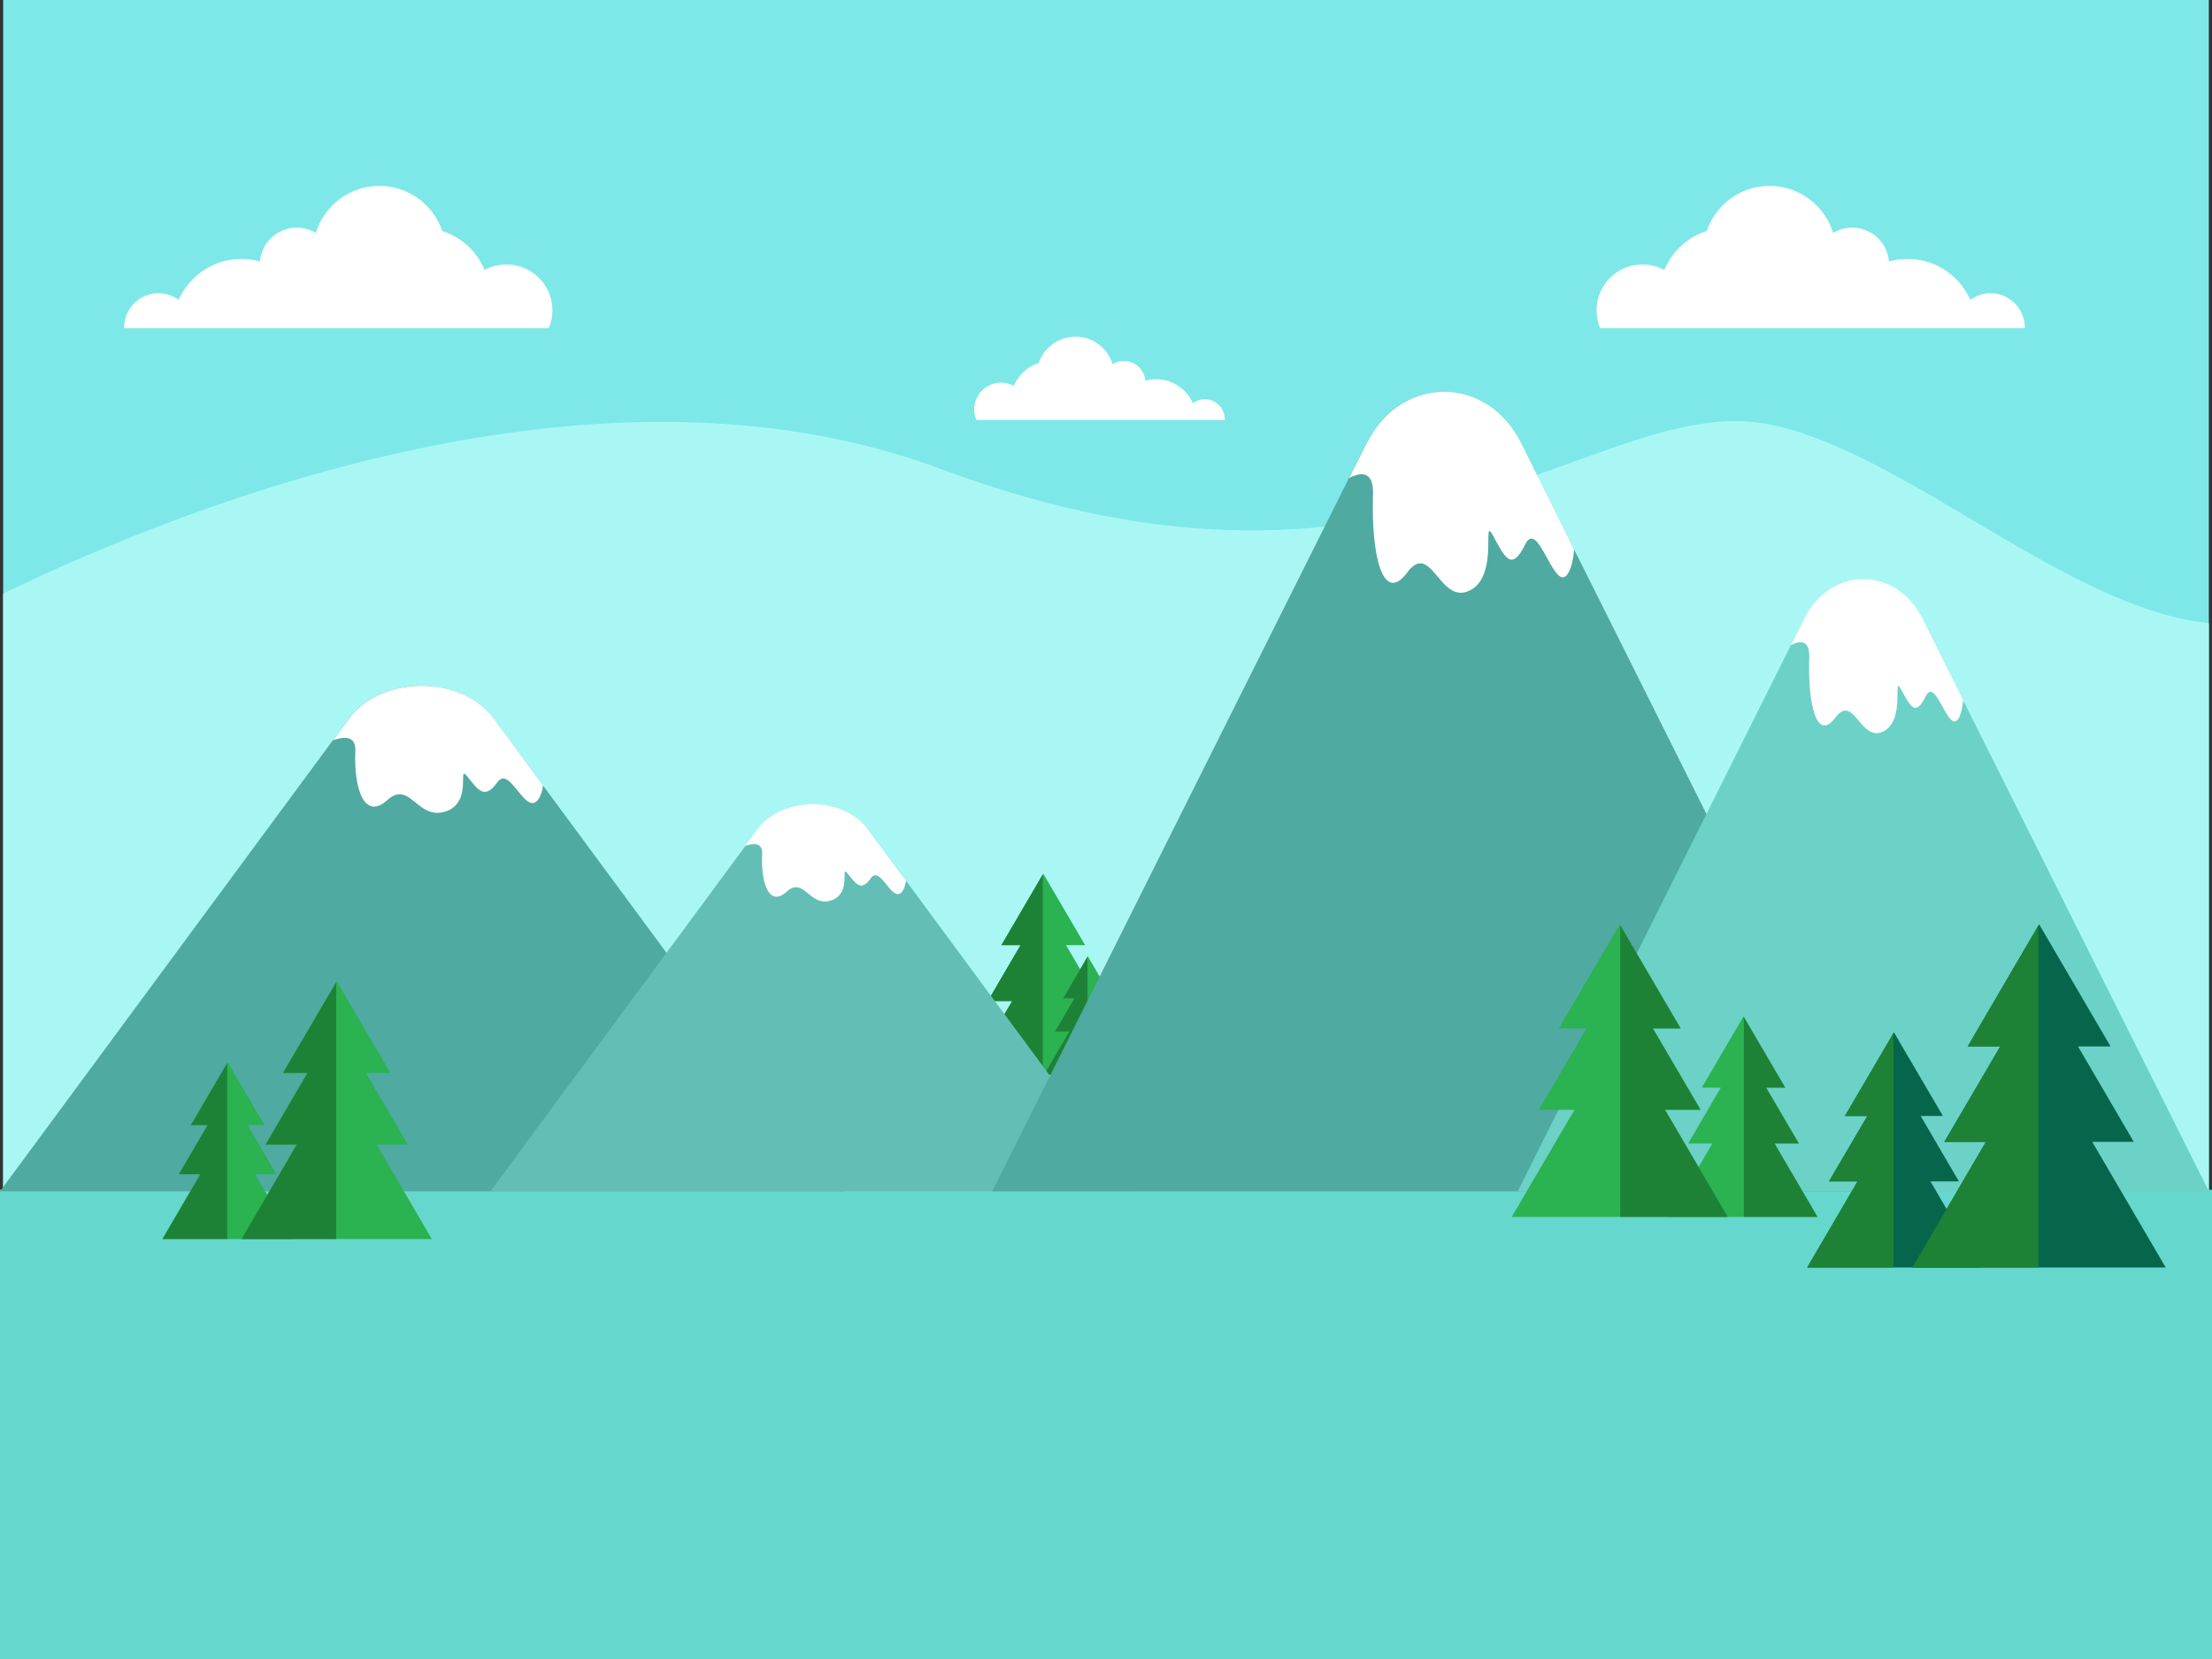 <svg width="480" height="360" viewBox="0 0 480 360" xmlns="http://www.w3.org/2000/svg"><rect x="0" y="0" width="480" height="360" fill="#333333" stroke="none"/><g fill="none"><path fill="#7EE8E8" d="M.686-24h478.629v292.457H.686z"/><path d="M479.314 135.223v133.234H.686V128.811C43.097 108.31 130.97 74.4 204.343 101.83c100.8 37.714 142.628-17.829 180.343-9.6 29.383 6.411 64.148 39.874 94.628 42.994z" fill="#A9F7F5"/><path fill="#66D7CC" d="M0 258.171h480V369H0z"/><path d="M26.949 71.211v-.137a7.433 7.433 0 0 1 7.44-7.44c1.645 0 3.154.549 4.388 1.44 2.297-5.211 7.543-8.88 13.612-8.88 1.405 0 2.742.206 4.045.549.309-4.114 3.772-7.337 7.955-7.337 1.508 0 2.948.411 4.148 1.165 1.783-5.897 7.269-10.217 13.783-10.217 6.343 0 11.691 4.08 13.646 9.772a14.812 14.812 0 0 1 9.188 8.468c1.406-.788 3.052-1.2 4.766-1.2 5.486 0 9.943 4.457 9.943 9.943 0 1.372-.274 2.709-.789 3.874H26.95zm412.422 0v-.137a7.433 7.433 0 0 0-7.44-7.44 7.472 7.472 0 0 0-4.388 1.44c-2.297-5.211-7.543-8.88-13.612-8.88-1.405 0-2.742.206-4.045.549-.309-4.114-3.772-7.337-7.955-7.337-1.508 0-2.948.411-4.148 1.165C396 44.674 390.514 40.354 384 40.354c-6.343 0-11.691 4.08-13.646 9.772a14.812 14.812 0 0 0-9.188 8.468c-1.406-.788-3.052-1.2-4.766-1.2-5.486 0-9.943 4.457-9.943 9.943 0 1.372.274 2.709.789 3.874h92.125zM265.783 91.097v-.103a4.36 4.36 0 0 0-4.354-4.354c-.96 0-1.852.309-2.572.857-1.337-3.051-4.423-5.211-7.954-5.211-.823 0-1.612.103-2.366.343a4.672 4.672 0 0 0-4.663-4.286 4.57 4.57 0 0 0-2.434.686c-1.063-3.463-4.251-5.966-8.057-5.966-3.703 0-6.857 2.4-7.989 5.726-2.434.788-4.423 2.605-5.383 4.971a5.87 5.87 0 0 0-2.777-.72 5.824 5.824 0 0 0-5.828 5.829c0 .822.171 1.577.48 2.262h53.897v-.034z" fill="#FFF"/><path fill="#2BB251" d="M242.469 233.211h-32.195l9.36-15.977h-5.28l7.097-12.137h-4.148l8.983-15.36.103-.137 9.085 15.497h-4.148l7.097 12.137h-5.28z"/><path fill="#1E8236" d="M226.286 189.737v43.474h-16.012l9.36-15.977h-5.28l7.097-12.137h-4.148z"/><path fill="#2BB251" d="M245.52 233.211h-18.96l5.52-9.394h-3.12l4.183-7.166h-2.434l5.28-9.051.068-.069 5.349 9.12h-2.469l4.183 7.166h-3.086z"/><path fill="#1E8236" d="M235.989 207.6v25.611h-9.429l5.52-9.394h-3.12l4.183-7.166h-2.434z"/><path d="M182.846 258.514H0l72.24-97.885 3.497-4.732c3.634-4.937 10.183-7.303 16.56-7.063 5.794.206 11.452 2.572 14.777 7.063l10.766 14.572 65.006 88.045z" fill="#4FAAA1"/><path d="M117.84 170.434c-.171 1.2-.48 2.263-1.029 3.017-2.777 3.875-6.137-7.577-8.88-3.702-2.777 3.874-4.148 1.714-6.514-1.235-2.366-2.948 1.372 5.555-4.731 7.577-1.749.583-3.155.24-4.355-.411l-.205-.103c-2.846-1.68-4.663-5.074-8.092-1.954-4.937 4.491-7.303-2.469-6.925-10.663.137-3.086-2.058-3.291-4.835-2.331l3.497-4.732c3.6-4.903 10.046-7.234 16.355-7.063h.205c5.795.206 11.452 2.572 14.778 7.063l10.731 14.537z" fill="#FFF"/><path d="M246.343 258.514h-139.92l55.303-74.914 2.674-3.634c2.777-3.772 7.783-5.589 12.651-5.417 4.423.171 8.778 1.954 11.315 5.417l8.228 11.143 49.749 67.405z" fill="#63BFB6"/><path d="M196.594 191.109c-.137.925-.377 1.748-.788 2.297-2.126 2.948-4.697-5.795-6.823-2.846-2.126 2.949-3.189 1.303-5.006-.96-1.817-2.263 1.063 4.251-3.634 5.794-1.337.446-2.4.172-3.326-.308a.473.473 0 0 1-.137-.103c-2.194-1.269-3.566-3.874-6.206-1.474-3.771 3.428-5.588-1.886-5.28-8.16.103-2.366-1.577-2.503-3.703-1.783l2.675-3.635c2.777-3.737 7.68-5.554 12.514-5.417h.137c4.423.172 8.777 1.955 11.314 5.417l8.263 11.178z" fill="#FFF"/><path d="M411.257 258.514H215.314l77.417-154.8 3.772-7.508c3.908-7.817 10.903-11.555 17.726-11.143 6.205.343 12.274 4.046 15.84 11.143l11.52 23.04 69.668 139.268z" fill="#4FAAA1"/><path d="M341.589 119.246c-.172 1.92-.515 3.565-1.098 4.765-2.982 6.103-6.582-11.965-9.531-5.862-2.983 6.102-4.457 2.708-6.994-1.955s1.474 8.812-5.075 11.966c-1.885.926-3.394.377-4.662-.651-.069-.069-.138-.103-.206-.172-3.052-2.64-5.006-8.023-8.674-3.086-5.28 7.098-7.852-3.908-7.406-16.868.171-4.869-2.194-5.177-5.177-3.669l3.771-7.508c3.874-7.749 10.766-11.452 17.52-11.177h.206c6.206.342 12.274 4.045 15.84 11.142l11.486 23.075z" fill="#FFF"/><path d="M479.314 258.514H329.35l59.245-118.457 2.88-5.76c2.983-6 8.332-8.846 13.577-8.537 4.766.274 9.395 3.12 12.103 8.537l8.812 17.623 53.348 106.594z" fill="#6CD1C7"/><path d="M426 151.92c-.137 1.474-.377 2.743-.823 3.669-2.263 4.662-5.04-9.155-7.303-4.492-2.263 4.663-3.394 2.057-5.348-1.508-1.955-3.566 1.131 6.72-3.875 9.154-1.44.686-2.571.308-3.565-.514-.069-.035-.103-.103-.172-.138-2.331-2.022-3.84-6.137-6.651-2.365-4.046 5.417-6-2.983-5.657-12.926.137-3.737-1.68-3.977-3.977-2.811l2.88-5.76c2.948-5.932 8.228-8.778 13.405-8.538h.172c4.765.275 9.394 3.12 12.103 8.538L426 151.92z" fill="#FFF"/><path fill="#06664B" d="M429.806 275.04H392.16l10.937-18.686h-6.206l8.332-14.194h-4.869l10.526-17.966.103-.171 10.628 18.137h-4.834l8.297 14.194h-6.171z"/><path fill="#1E8236" d="M410.88 224.194v50.846h-18.72l10.937-18.686h-6.206l8.332-14.194h-4.869z"/><path fill="#06664B" d="M469.954 275.04h-54.96l15.943-27.257h-9.017l12.137-20.709h-7.063l15.326-26.228.171-.275 15.498 26.503h-7.063l12.103 20.709h-9.018z"/><path fill="#1E8236" d="M442.32 200.846v74.194h-27.326l15.943-27.257h-9.017l12.137-20.709h-7.063z"/><path fill="#2BB251" d="M362.263 264.069h32.126l-9.326-15.943h5.28l-7.097-12.103h4.148l-8.983-15.326-.068-.137-9.052 15.463h4.115l-7.063 12.103h5.246z"/><path fill="#1E8236" d="M378.411 220.697v43.372h15.978l-9.326-15.943h5.28l-7.097-12.103h4.148z"/><path fill="#2BB251" d="M328.046 264.069h46.868l-13.611-23.246h7.714l-10.354-17.657h6.034L351.6 200.81l-.103-.24-13.234 22.595h6.034l-10.354 17.657h7.714z"/><path fill="#1E8236" d="M351.6 200.811v63.258h23.314l-13.611-23.246h7.714l-10.354-17.657h6.034z"/><path fill="#2BB251" d="M63.566 268.869h-28.32l8.228-14.058h-4.663l6.24-10.662h-3.634l7.886-13.475.103-.137 7.988 13.612h-3.668l6.24 10.662h-4.629z"/><path fill="#1E8236" d="M49.303 230.674v38.195H35.246l8.228-14.058h-4.663l6.24-10.662h-3.634z"/><path fill="#2BB251" d="M93.703 268.869h-41.28l11.966-20.503h-6.755l9.086-15.532h-5.314L72.96 213.12l.103-.206 11.657 19.92h-5.314l9.085 15.532h-6.754z"/><path fill="#1E8236" d="M72.96 213.12v55.749H52.423l11.966-20.503h-6.755l9.086-15.532h-5.314z"/></g></svg>